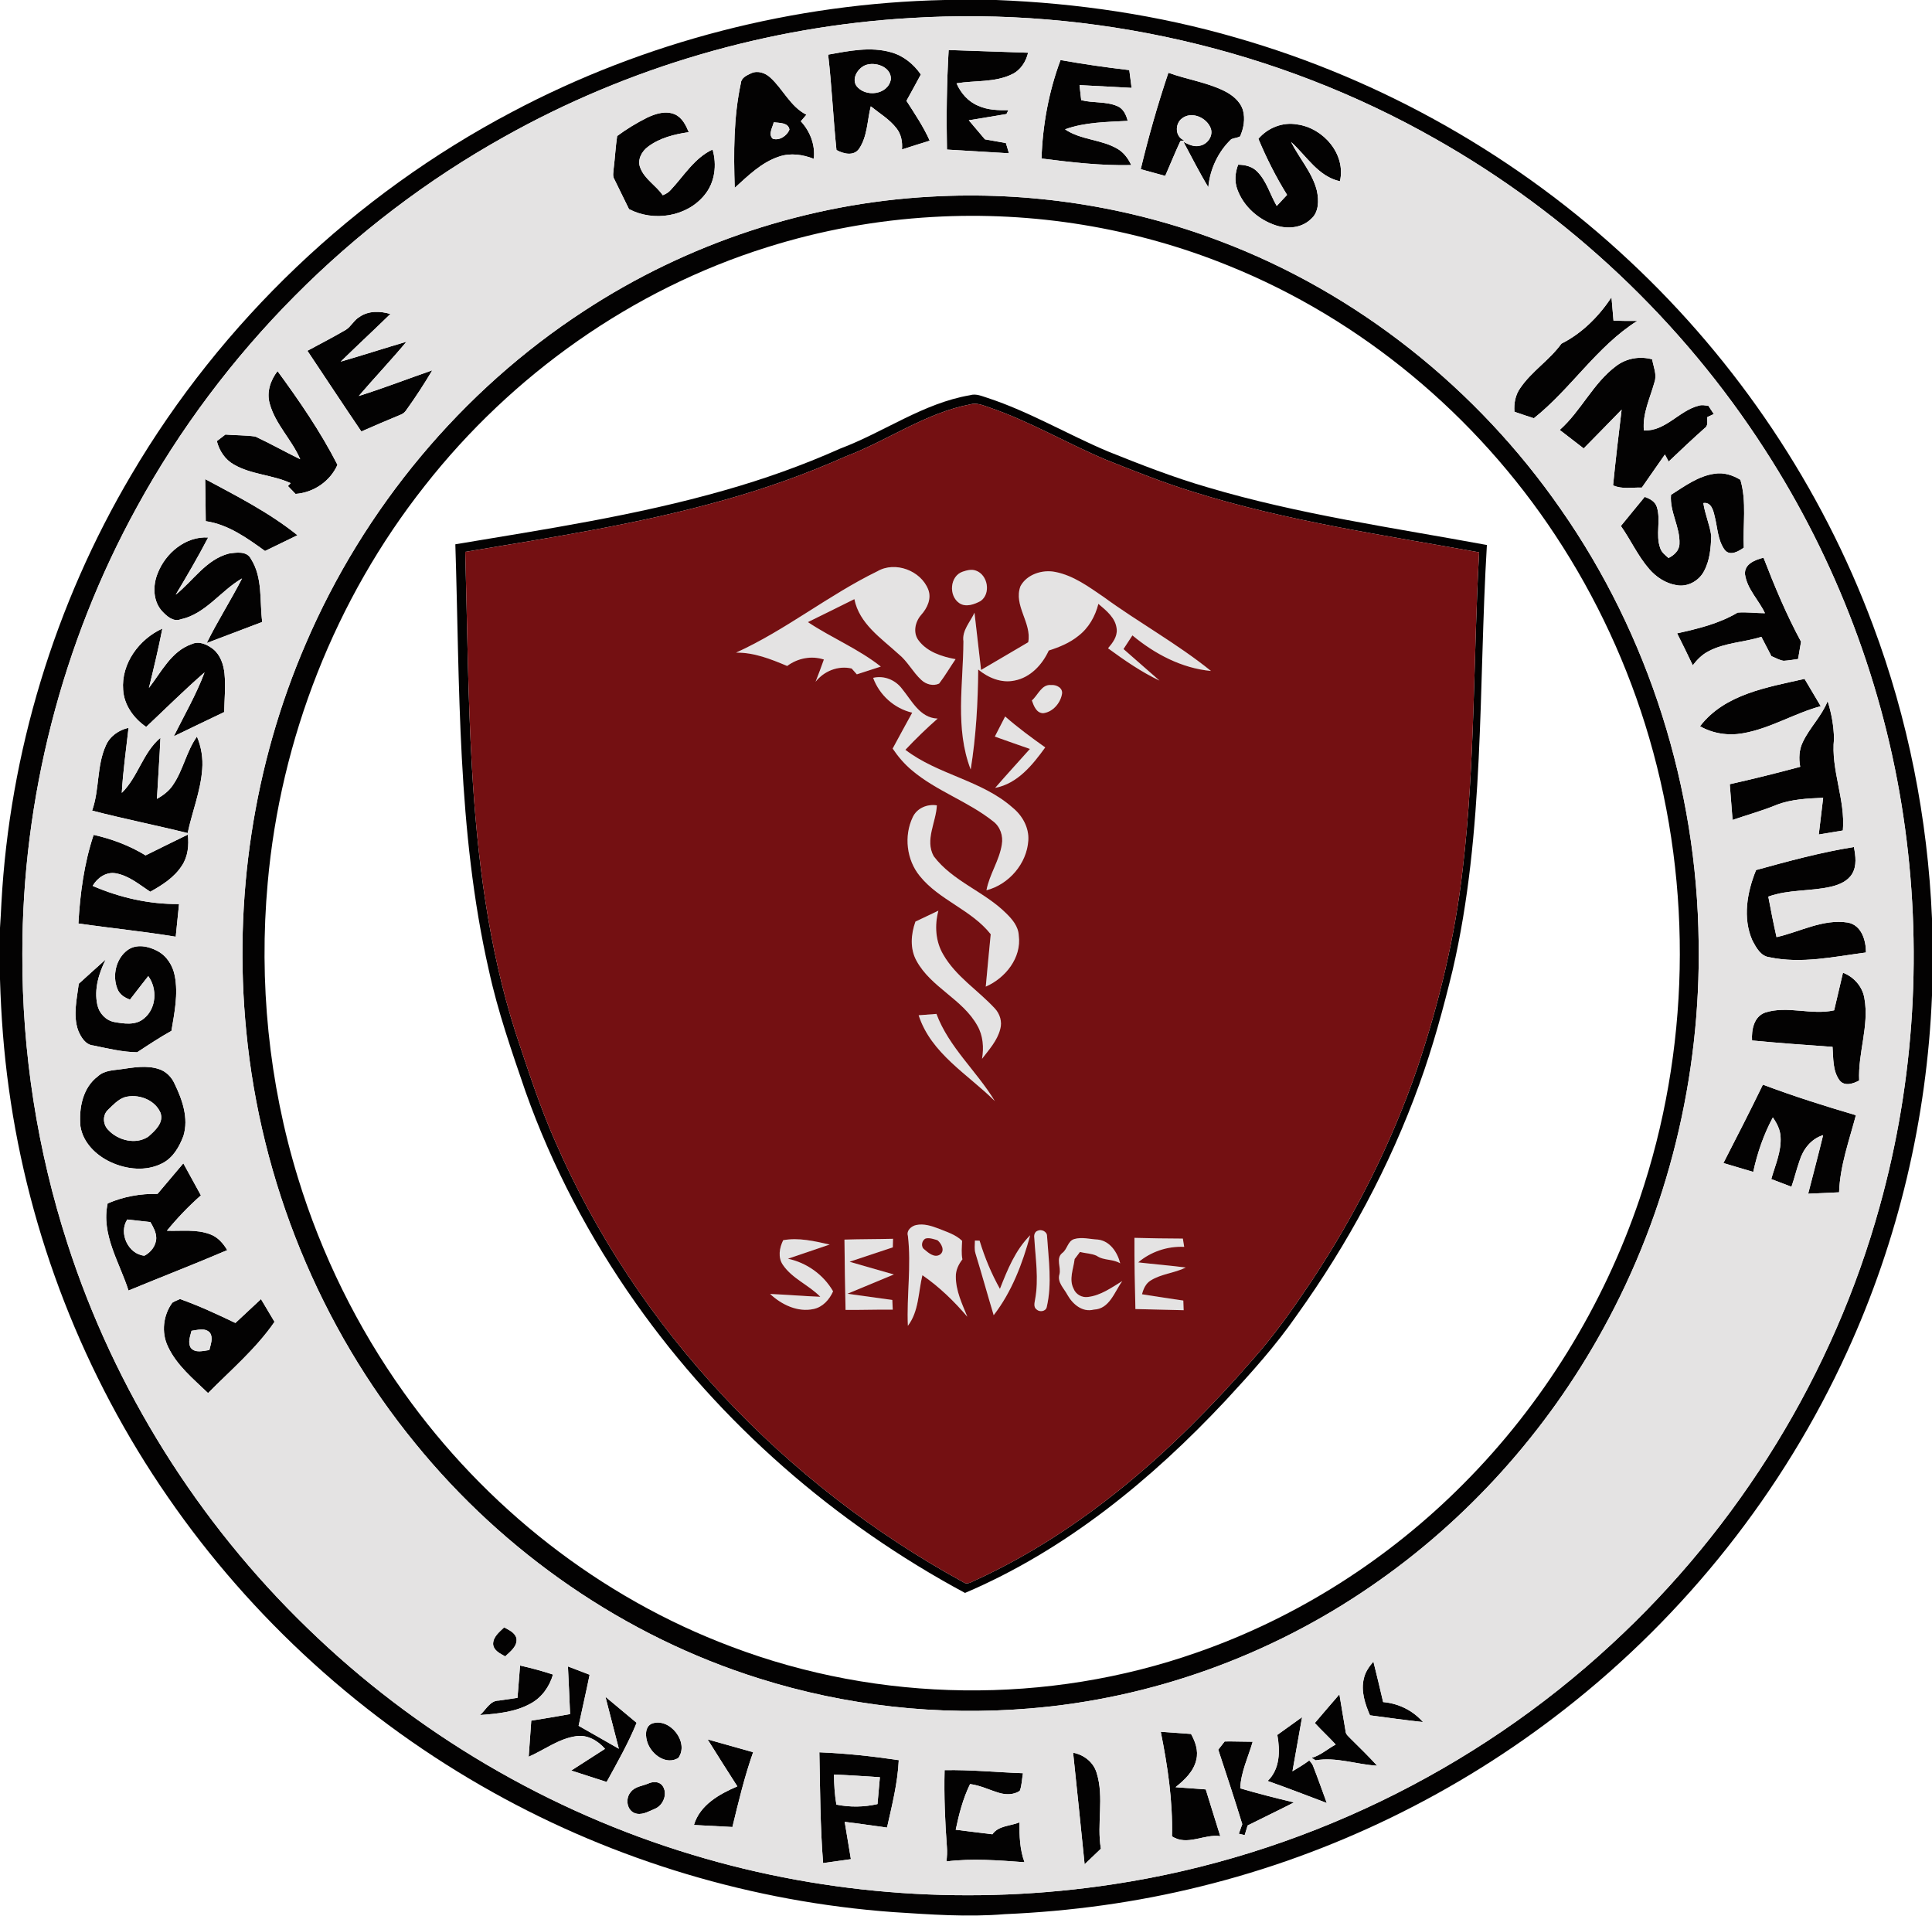 <?xml version="1.0" encoding="UTF-8" ?>
<!DOCTYPE svg PUBLIC "-//W3C//DTD SVG 1.1//EN" "http://www.w3.org/Graphics/SVG/1.1/DTD/svg11.dtd">
<svg width="952pt" height="944pt" viewBox="0 0 952 944" version="1.1" xmlns="http://www.w3.org/2000/svg">
<g id="#030202ff">
<path fill="#030202" opacity="1.00" d=" M 465.50 0.00 L 490.87 0.00 C 530.86 1.55 570.75 7.42 609.22 18.59 C 681.38 39.28 748.43 77.42 803.18 128.77 C 856.11 178.24 897.55 240.00 922.86 307.92 C 940.21 354.18 949.90 403.23 952.00 452.58 L 952.00 490.47 C 949.54 551.01 935.39 611.07 910.11 666.15 C 878.78 734.83 830.54 795.61 771.08 842.07 C 718.31 883.42 656.72 913.44 591.61 929.45 C 559.98 937.30 527.54 941.72 494.98 943.10 C 476.69 944.65 458.35 943.24 440.08 942.08 C 371.13 937.05 303.33 916.82 242.97 883.11 C 179.32 847.70 123.97 797.47 82.65 737.48 C 41.34 677.73 14.21 608.25 4.35 536.27 C 1.86 518.43 0.53 500.45 0.00 482.46 L 0.00 457.15 C 0.29 453.10 0.48 449.06 0.69 445.01 C 4.72 370.82 26.94 297.74 64.79 233.81 C 109.16 158.46 174.90 95.96 252.24 55.20 C 317.72 20.45 391.42 1.60 465.50 0.00 M 448.64 8.88 C 378.60 12.95 309.55 33.08 248.38 67.44 C 172.70 109.70 109.23 173.53 67.59 249.57 C 30.59 316.73 10.96 393.31 11.01 469.98 C 10.83 518.39 18.37 566.83 33.30 612.88 C 56.42 684.48 97.57 750.09 151.67 802.34 C 204.78 853.91 270.37 892.53 341.26 913.85 C 408.21 934.11 479.70 938.91 548.82 928.32 C 639.96 914.52 726.53 872.70 794.14 810.07 C 856.99 752.20 903.52 676.69 926.25 594.28 C 943.57 532.02 947.44 466.12 937.89 402.22 C 928.34 337.99 904.83 275.92 869.57 221.40 C 828.93 158.32 772.75 105.39 707.43 68.48 C 629.37 24.05 538.24 3.32 448.64 8.88 Z" />
<path fill="#030202" opacity="1.00" d=" M 408.07 26.91 C 418.28 25.08 429.00 22.83 439.23 25.80 C 445.22 27.50 450.26 31.62 453.75 36.70 C 451.39 41.02 449.07 45.38 446.66 49.67 C 450.75 56.05 455.03 62.37 458.12 69.32 C 453.55 70.73 448.99 72.16 444.45 73.64 C 444.77 70.00 444.09 66.19 441.79 63.27 C 438.37 58.79 433.42 55.88 429.08 52.39 C 427.31 59.36 427.47 67.14 423.33 73.28 C 420.70 77.08 415.58 75.80 412.17 73.91 C 410.56 58.27 409.88 42.54 408.07 26.91 M 426.22 32.20 C 422.72 33.74 419.67 38.49 421.89 42.14 C 426.15 48.15 437.64 46.85 438.98 39.03 C 439.25 32.91 431.10 30.13 426.22 32.20 Z" />
<path fill="#030202" opacity="1.00" d=" M 467.45 24.65 C 480.50 25.08 493.55 25.52 506.60 25.98 C 505.54 30.44 502.86 34.63 498.61 36.61 C 490.13 40.73 480.40 39.54 471.34 41.06 C 473.45 45.91 477.15 50.16 482.13 52.15 C 486.74 54.24 491.90 54.35 496.88 54.29 C 496.64 54.76 496.17 55.70 495.94 56.18 C 489.76 57.25 483.56 58.23 477.38 59.27 C 480.02 62.41 482.69 65.52 485.33 68.65 C 488.77 69.25 492.22 69.86 495.66 70.48 C 496.16 72.16 496.67 73.85 497.17 75.53 C 486.99 74.90 476.81 74.29 466.62 73.70 C 466.29 57.35 466.50 40.98 467.45 24.65 Z" />
<path fill="#030202" opacity="1.00" d=" M 522.57 29.59 C 533.82 31.59 545.12 33.22 556.47 34.54 C 556.84 37.46 557.22 40.38 557.60 43.30 C 549.04 42.86 540.49 42.35 531.94 41.93 C 532.20 44.40 532.50 46.87 532.77 49.34 C 538.63 50.87 545.00 49.85 550.63 52.31 C 553.58 53.57 554.94 56.64 555.69 59.55 C 545.33 60.13 534.69 60.14 524.80 63.72 C 532.59 69.01 542.63 68.60 550.66 73.33 C 553.77 75.13 555.93 78.13 557.43 81.34 C 542.62 81.69 527.87 79.97 513.21 78.10 C 513.75 61.57 516.79 45.10 522.57 29.59 Z" />
<path fill="#030202" opacity="1.00" d=" M 365.07 40.93 C 365.26 38.25 368.07 37.08 370.17 36.08 C 373.41 34.61 377.14 35.93 379.61 38.25 C 385.91 43.97 389.47 52.57 397.37 56.52 C 396.44 57.59 395.52 58.67 394.61 59.75 C 399.21 64.73 401.79 71.45 401.01 78.26 C 395.61 76.14 389.52 75.23 383.92 77.14 C 375.25 79.97 368.64 86.58 362.03 92.55 C 361.49 75.32 361.43 57.87 365.07 40.93 M 381.26 60.26 C 380.73 62.77 378.41 66.16 380.77 68.34 C 384.03 69.45 387.78 66.91 388.99 63.89 C 388.54 60.33 383.96 60.59 381.26 60.26 Z" />
<path fill="#030202" opacity="1.00" d=" M 575.73 35.84 C 584.56 39.07 594.03 40.43 602.57 44.46 C 606.82 46.46 611.04 49.60 612.47 54.29 C 613.66 58.57 612.83 63.21 611.06 67.21 C 609.72 67.94 608.11 67.99 606.72 68.57 C 600.23 74.74 596.23 83.34 595.40 92.23 C 590.99 84.98 587.18 77.39 583.17 69.91 C 585.61 71.14 588.31 72.53 591.14 71.81 C 594.99 71.16 598.05 66.88 596.53 63.06 C 594.49 57.85 587.04 54.63 582.37 58.39 C 578.82 61.08 579.03 67.56 583.56 69.14 C 583.08 69.23 582.12 69.41 581.64 69.50 C 579.01 75.15 576.67 80.95 574.17 86.67 C 570.14 85.56 566.12 84.47 562.10 83.37 C 565.93 67.33 570.47 51.47 575.73 35.84 Z" />
<path fill="#030202" opacity="1.00" d=" M 318.88 57.96 C 323.08 55.99 328.14 54.37 332.63 56.38 C 336.18 58.01 337.97 61.70 339.40 65.11 C 332.37 66.13 325.13 67.91 319.35 72.26 C 316.19 74.56 313.90 78.78 315.50 82.67 C 317.63 88.31 323.27 91.35 326.57 96.19 C 328.05 95.59 329.49 94.81 330.53 93.55 C 337.04 86.60 342.18 77.84 351.12 73.66 C 353.33 81.23 352.30 89.94 347.14 96.11 C 338.43 106.87 321.99 109.37 309.94 103.02 C 307.52 98.11 305.12 93.19 302.71 88.28 C 301.73 86.68 302.29 84.77 302.39 83.03 C 303.05 77.70 303.32 72.33 304.10 67.02 C 308.72 63.57 313.73 60.56 318.88 57.96 Z" />
<path fill="#030202" opacity="1.00" d=" M 620.07 68.39 C 624.70 62.95 632.06 60.02 639.16 61.30 C 652.09 63.01 663.34 75.99 660.26 89.31 C 649.51 86.95 643.80 76.81 636.18 69.94 C 640.23 78.06 646.70 85.04 648.91 94.01 C 649.89 98.69 649.95 104.62 645.94 107.95 C 641.49 112.30 634.61 112.95 628.88 111.11 C 620.34 108.39 612.78 101.85 609.70 93.32 C 608.23 89.37 608.60 85.03 610.10 81.15 C 613.50 81.17 617.06 81.99 619.49 84.53 C 624.16 89.22 625.83 95.87 629.11 101.47 C 630.81 99.66 632.51 97.84 634.21 96.02 C 628.75 87.22 624.07 77.94 620.07 68.39 Z" />
<path fill="#030202" opacity="1.00" d=" M 458.59 96.89 C 506.97 94.14 555.91 101.56 601.20 118.81 C 668.92 144.37 727.91 191.53 769.09 250.92 C 812.46 312.99 836.17 388.34 837.01 464.00 C 838.12 530.29 821.91 596.87 789.84 654.94 C 762.22 705.22 722.88 749.11 675.53 781.55 C 625.85 815.76 567.22 836.94 507.06 841.77 C 462.31 845.49 416.83 840.50 374.00 826.96 C 307.78 806.20 248.45 765.00 204.71 711.25 C 157.61 653.76 128.45 582.01 121.35 508.08 C 114.95 443.25 124.85 376.76 150.76 316.93 C 179.27 250.56 227.32 192.54 287.93 153.11 C 338.62 119.92 398.06 100.16 458.59 96.89 M 459.62 106.90 C 431.93 108.47 404.44 113.48 377.98 121.82 C 311.50 142.62 252.22 184.64 209.30 239.36 C 165.19 295.19 138.18 364.13 131.91 434.97 C 127.49 483.76 132.42 533.43 146.81 580.28 C 158.36 618.01 176.00 653.88 198.92 686.01 C 238.96 742.36 295.62 787.04 360.46 811.33 C 433.48 839.03 516.22 840.03 589.90 814.14 C 639.25 796.96 684.38 768.11 721.16 731.05 C 760.32 691.75 790.11 643.27 807.90 590.74 C 832.65 517.88 834.26 437.41 812.66 363.58 C 802.33 328.20 786.68 294.38 766.34 263.64 C 727.42 204.65 670.79 157.21 605.12 130.80 C 559.19 112.17 509.09 104.03 459.62 106.90 Z" />
<path fill="#030202" opacity="1.00" d=" M 769.38 169.33 C 779.57 164.21 787.78 155.92 794.07 146.50 C 794.39 150.32 794.73 154.15 795.06 157.98 C 798.95 158.10 802.85 158.17 806.76 158.11 C 786.78 170.73 774.14 191.52 755.82 206.07 C 752.61 205.03 749.41 204.00 746.24 202.87 C 745.92 198.75 746.70 194.54 749.15 191.14 C 754.78 182.88 763.54 177.44 769.38 169.33 Z" />
<path fill="#030202" opacity="1.00" d=" M 177.13 156.14 C 181.58 153.03 187.36 153.21 192.36 154.70 C 184.27 162.60 175.97 170.27 167.89 178.17 C 178.73 175.03 189.47 171.54 200.30 168.36 C 192.69 177.47 184.52 186.09 176.78 195.10 C 189.00 191.27 200.93 186.63 213.02 182.44 C 209.00 189.18 204.73 195.78 200.13 202.15 C 199.43 203.25 198.37 204.00 197.16 204.43 C 190.76 207.08 184.39 209.79 178.06 212.59 C 169.10 199.40 160.34 186.08 151.48 172.83 C 157.83 169.41 164.25 166.10 170.48 162.45 C 173.08 160.77 174.42 157.71 177.13 156.14 Z" />
<path fill="#030202" opacity="1.00" d=" M 796.38 180.32 C 801.40 176.50 808.06 175.36 814.11 177.04 C 814.73 180.73 816.55 184.50 815.26 188.25 C 813.12 196.09 809.26 203.72 810.03 212.07 C 820.72 212.59 827.31 202.31 837.07 199.88 C 838.62 199.37 840.24 199.76 841.82 199.95 C 842.69 201.30 843.59 202.65 844.49 204.00 C 843.42 204.50 842.35 204.99 841.29 205.49 C 841.10 207.35 841.88 209.78 839.96 210.96 C 833.94 216.32 828.08 221.85 822.24 227.41 C 821.61 226.25 820.99 225.09 820.39 223.94 C 816.56 229.34 812.84 234.81 809.03 240.23 C 804.29 240.08 799.33 241.17 794.85 239.13 C 796.09 226.68 797.55 214.26 799.06 201.84 C 792.89 208.26 786.59 214.56 780.37 220.94 C 776.43 217.90 772.50 214.85 768.56 211.83 C 779.11 202.46 784.97 188.80 796.38 180.32 Z" />
<path fill="#030202" opacity="1.00" d=" M 132.91 198.88 C 131.27 193.25 133.27 187.33 136.76 182.85 C 147.56 197.59 157.96 212.71 166.29 229.01 C 162.66 237.19 154.53 242.71 145.63 243.35 C 144.39 242.05 143.13 240.76 141.88 239.47 C 142.22 239.11 142.89 238.40 143.22 238.04 C 134.23 233.90 123.81 233.87 115.18 228.84 C 110.87 226.41 108.05 222.06 106.85 217.34 C 108.25 216.25 109.66 215.18 111.06 214.10 C 115.98 214.51 120.95 214.38 125.83 215.08 C 133.30 218.57 140.50 222.64 147.92 226.26 C 143.83 216.63 135.70 209.11 132.91 198.88 Z" />
<path fill="#030202" opacity="1.00" d=" M 413.97 221.04 C 435.59 212.91 454.90 198.64 478.03 194.71 C 481.01 193.80 483.89 195.21 486.70 196.07 C 507.26 202.83 525.95 213.98 545.83 222.38 C 562.01 228.87 578.26 235.24 595.02 240.09 C 640.01 253.48 686.61 260.01 732.67 268.52 C 728.46 338.42 731.74 409.39 715.77 478.07 C 711.17 497.00 706.05 515.84 699.39 534.16 C 684.78 574.71 664.11 612.97 639.02 647.98 C 628.62 663.00 616.36 676.59 603.96 689.98 C 567.45 728.99 525.02 763.77 475.51 784.83 C 411.45 750.41 355.14 701.38 313.19 641.90 C 290.58 609.89 272.14 574.90 259.00 537.96 C 252.22 518.17 245.29 498.38 240.85 477.90 C 225.19 409.15 226.60 338.22 224.37 268.17 C 268.80 260.74 313.51 254.00 356.90 241.60 C 376.37 236.09 395.49 229.30 413.97 221.04 M 416.87 224.81 C 397.52 233.42 377.53 240.57 357.13 246.27 C 315.23 258.12 272.12 264.74 229.25 271.89 C 230.23 307.28 230.52 342.70 232.54 378.05 C 235.08 422.25 240.58 466.63 254.10 508.93 C 260.12 526.93 265.89 545.05 273.60 562.42 C 313.61 654.70 386.56 731.34 474.54 779.45 C 476.75 781.17 479.16 779.05 481.30 778.27 C 534.23 753.83 578.63 714.30 616.59 670.63 C 627.61 658.40 637.06 644.88 646.23 631.23 C 667.85 598.59 685.64 563.36 698.36 526.31 C 709.06 494.43 716.99 461.54 720.76 428.09 C 726.90 376.33 725.94 324.11 728.85 272.13 C 681.55 263.57 633.71 256.71 587.73 242.27 C 573.08 237.76 558.86 232.03 544.64 226.38 C 525.36 218.22 507.21 207.47 487.35 200.70 C 484.34 199.69 481.19 198.26 477.98 199.26 C 456.00 203.48 437.53 216.98 416.87 224.81 Z" />
<path fill="#030202" opacity="1.00" d=" M 823.39 243.80 C 830.10 239.54 836.83 234.51 844.92 233.39 C 849.37 232.67 853.82 234.09 857.59 236.40 C 860.79 247.30 858.72 258.70 859.27 269.84 C 856.64 271.65 852.56 274.13 849.91 271.00 C 846.28 266.11 846.35 259.66 844.81 253.99 C 844.19 251.19 843.03 247.27 839.34 247.86 C 840.11 253.33 842.47 258.45 843.22 263.92 C 843.06 269.93 842.53 276.23 839.57 281.59 C 837.04 286.29 831.42 289.36 826.10 288.30 C 820.82 287.46 816.12 284.37 812.67 280.37 C 807.07 273.96 803.58 266.07 798.69 259.15 C 802.57 254.35 806.54 249.61 810.44 244.81 C 812.95 245.70 815.64 247.08 816.44 249.87 C 818.47 256.41 815.71 263.48 818.05 269.97 C 818.72 272.12 820.53 273.53 822.19 274.92 C 824.91 273.55 827.47 271.27 827.56 267.98 C 827.94 259.66 822.67 252.18 823.39 243.80 Z" />
<path fill="#030202" opacity="1.00" d=" M 101.10 236.05 C 116.73 244.45 132.69 252.54 146.58 263.70 C 141.25 266.29 135.92 268.88 130.59 271.47 C 121.74 265.10 112.47 258.39 101.38 256.78 C 101.27 249.87 101.28 242.96 101.10 236.05 Z" />
<path fill="#030202" opacity="1.00" d=" M 77.67 282.52 C 81.55 272.50 91.42 264.16 102.58 264.81 C 97.60 274.40 92.13 283.72 86.58 293.00 C 95.18 286.15 101.57 275.65 112.75 272.74 C 116.42 272.20 121.62 271.35 123.65 275.35 C 129.54 284.56 127.88 296.07 129.21 306.44 C 120.08 309.87 110.98 313.39 101.85 316.83 C 107.21 305.98 113.76 295.77 119.27 284.99 C 108.73 291.03 101.37 302.48 89.00 305.15 C 85.34 306.52 82.18 303.57 79.86 301.12 C 75.32 296.12 75.25 288.51 77.67 282.52 Z" />
<path fill="#030202" opacity="1.00" d=" M 859.86 283.01 C 859.38 277.87 864.94 275.79 868.98 274.77 C 874.43 288.86 880.26 302.85 887.47 316.16 C 887.00 319.00 886.51 321.84 886.02 324.68 C 883.65 324.99 881.30 325.45 878.92 325.57 C 876.75 325.28 874.86 324.07 872.87 323.28 C 871.23 320.10 869.57 316.93 867.92 313.76 C 859.36 316.50 849.97 316.58 841.92 320.86 C 838.75 322.45 836.24 325.02 834.12 327.80 C 831.64 322.50 829.01 317.27 826.40 312.03 C 836.68 309.78 847.09 307.25 856.23 301.82 C 860.69 301.46 865.20 302.12 869.69 302.12 C 866.65 295.64 860.92 290.29 859.86 283.01 Z" />
<path fill="#030202" opacity="1.00" d=" M 60.68 339.90 C 59.64 326.96 68.53 314.90 80.01 309.69 C 78.10 319.50 75.76 329.22 73.39 338.93 C 79.55 331.07 84.40 320.81 94.48 317.34 C 98.16 315.63 102.15 317.56 105.08 319.85 C 108.63 322.77 110.15 327.39 110.62 331.82 C 111.25 338.15 110.60 344.50 110.46 350.84 C 102.17 354.78 93.91 358.79 85.63 362.77 C 90.83 352.35 96.69 342.22 100.79 331.29 C 90.89 339.91 81.58 349.16 72.03 358.15 C 65.94 353.98 61.14 347.44 60.68 339.90 Z" />
<path fill="#030202" opacity="1.00" d=" M 837.69 357.81 C 849.89 341.92 870.88 338.63 889.19 334.47 C 891.88 338.94 894.53 343.44 897.18 347.94 C 884.07 351.47 872.27 358.97 858.80 361.29 C 851.61 362.57 844.04 361.46 837.69 357.81 Z" />
<path fill="#030202" opacity="1.00" d=" M 888.44 365.41 C 891.83 358.36 897.69 352.78 900.57 345.44 C 902.49 351.43 903.59 357.71 903.72 364.00 C 902.08 379.30 909.39 393.89 908.08 409.18 C 904.12 409.82 900.16 410.50 896.21 411.15 C 896.91 405.12 897.67 399.10 898.37 393.07 C 890.64 393.40 882.71 393.74 875.42 396.55 C 868.34 399.47 860.95 401.49 853.73 403.98 C 853.29 398.11 852.80 392.24 852.35 386.37 C 863.98 383.78 875.55 380.88 887.06 377.80 C 886.26 373.64 886.52 369.24 888.44 365.41 Z" />
<path fill="#030202" opacity="1.00" d=" M 52.20 367.23 C 54.20 362.65 58.57 359.67 63.34 358.59 C 62.16 369.27 60.62 379.92 60.01 390.65 C 68.04 382.79 70.37 370.81 79.06 363.50 C 78.62 373.54 77.87 383.56 77.33 393.60 C 80.31 391.93 83.12 389.85 85.06 387.01 C 90.27 379.60 91.77 370.29 97.05 362.91 C 99.20 367.99 100.09 373.56 99.64 379.05 C 98.86 389.84 94.68 399.95 92.47 410.46 C 76.83 406.58 61.00 403.44 45.39 399.39 C 49.10 388.98 47.56 377.36 52.20 367.23 Z" />
<path fill="#030202" opacity="1.00" d=" M 46.13 411.33 C 55.13 413.33 63.86 416.63 71.74 421.44 C 78.68 418.03 85.59 414.54 92.57 411.20 C 93.15 416.45 92.63 422.05 89.61 426.53 C 85.89 432.32 79.92 436.10 74.03 439.37 C 68.68 435.84 63.51 431.41 57.02 430.27 C 52.31 429.43 47.93 432.54 45.65 436.47 C 59.06 442.26 73.59 445.59 88.23 445.40 C 87.70 450.77 87.16 456.15 86.59 461.52 C 70.67 458.88 54.59 457.32 38.63 454.99 C 39.46 440.22 41.44 425.40 46.13 411.33 Z" />
<path fill="#030202" opacity="1.00" d=" M 865.31 428.67 C 881.23 424.29 897.20 419.93 913.53 417.32 C 914.34 421.68 915.05 426.59 912.62 430.57 C 910.49 434.08 906.50 435.80 902.68 436.76 C 892.37 439.26 881.41 438.09 871.34 441.76 C 872.59 448.43 873.90 455.09 875.40 461.72 C 887.02 459.10 898.36 452.61 910.58 454.55 C 917.30 455.86 919.47 463.32 919.47 469.29 C 903.74 471.33 887.68 474.99 871.87 471.62 C 867.59 471.11 865.34 466.83 863.52 463.43 C 858.59 452.35 860.88 439.52 865.31 428.67 Z" />
<path fill="#030202" opacity="1.00" d=" M 63.00 467.99 C 67.37 464.96 73.18 466.18 77.57 468.54 C 82.19 470.96 85.17 475.74 86.12 480.78 C 87.88 489.81 85.96 498.97 84.48 507.89 C 78.69 511.14 73.14 514.79 67.60 518.45 C 60.35 518.36 53.14 516.58 46.04 515.12 C 42.05 514.78 39.84 510.91 38.47 507.59 C 35.92 500.15 37.86 492.22 38.82 484.68 C 43.21 480.64 47.69 476.70 52.10 472.70 C 48.69 479.51 46.29 487.39 47.96 495.03 C 48.80 499.13 52.03 502.66 56.18 503.52 C 61.06 504.38 66.82 505.33 70.93 501.80 C 77.09 496.84 77.61 487.15 73.06 480.93 C 70.03 484.76 67.05 488.62 64.07 492.49 C 61.41 491.59 58.88 489.94 57.85 487.21 C 55.23 480.68 57.13 472.15 63.00 467.99 Z" />
<path fill="#030202" opacity="1.00" d=" M 908.13 479.25 C 913.54 481.32 917.77 486.10 918.70 491.89 C 921.12 505.45 915.46 518.78 916.12 532.36 C 913.24 533.91 909.03 535.38 906.54 532.40 C 902.98 527.69 903.42 521.37 902.99 515.79 C 889.76 514.86 876.53 513.90 863.33 512.64 C 863.00 507.43 864.19 500.90 869.76 498.89 C 880.83 495.33 892.53 500.31 903.78 497.78 C 905.27 491.61 906.65 485.42 908.13 479.25 Z" />
<path fill="#030202" opacity="1.00" d=" M 59.58 526.81 C 65.75 525.94 72.22 524.72 78.30 526.73 C 81.79 527.84 84.54 530.61 86.01 533.92 C 89.83 541.79 93.05 550.92 90.39 559.66 C 88.38 564.99 85.31 570.42 80.05 573.11 C 72.12 577.27 62.35 576.23 54.45 572.53 C 47.32 569.21 40.90 562.98 39.64 554.94 C 38.81 546.06 40.70 535.89 48.28 530.26 C 51.36 527.39 55.67 527.36 59.58 526.81 M 61.40 540.61 C 58.04 541.75 55.61 544.55 53.09 546.93 C 50.45 549.56 50.73 554.04 53.28 556.64 C 58.05 561.87 66.88 564.14 73.04 560.04 C 76.38 557.12 80.92 553.09 79.03 548.14 C 76.20 541.73 67.93 538.73 61.40 540.61 Z" />
<path fill="#030202" opacity="1.00" d=" M 849.22 573.03 C 855.80 560.21 862.38 547.38 868.67 534.40 C 883.73 540.07 899.07 544.92 914.50 549.46 C 911.19 561.98 906.66 574.38 906.22 587.45 C 901.14 587.66 896.06 587.89 890.99 588.14 C 893.46 578.52 896.00 568.93 898.35 559.28 C 892.52 561.04 888.51 566.15 886.77 571.81 C 885.26 576.06 884.23 580.46 882.75 584.72 C 879.42 583.47 876.11 582.19 872.80 580.92 C 874.73 574.10 877.84 567.34 877.38 560.11 C 877.22 556.57 875.55 553.40 873.58 550.56 C 869.04 558.97 865.93 568.08 863.91 577.40 C 859.02 575.93 854.12 574.48 849.22 573.03 Z" />
<path fill="#030202" opacity="1.00" d=" M 77.62 588.22 C 81.86 583.21 86.09 578.17 90.34 573.17 C 93.25 578.42 96.14 583.67 99.00 588.95 C 92.95 594.29 87.35 600.12 82.25 606.37 C 89.38 606.63 96.86 605.51 103.68 608.17 C 107.36 609.55 110.02 612.62 111.97 615.94 C 95.86 622.84 79.51 629.13 63.32 635.84 C 58.87 621.87 49.73 608.19 53.05 592.92 C 60.78 589.56 69.20 588.04 77.62 588.22 M 71.16 618.68 C 74.36 617.03 76.92 613.72 76.99 610.02 C 76.99 607.11 75.50 604.55 74.11 602.11 C 70.31 601.72 66.51 601.29 62.72 600.84 C 58.33 607.50 63.16 617.95 71.16 618.68 Z" />
<path fill="#030202" opacity="1.00" d=" M 84.89 641.85 C 86.07 641.08 87.42 640.60 88.70 640.02 C 98.05 643.34 107.06 647.54 116.00 651.82 C 120.21 647.90 124.41 643.98 128.60 640.06 C 130.83 643.79 133.04 647.54 135.27 651.27 C 126.13 664.53 113.76 674.99 102.52 686.37 C 95.26 679.36 87.04 672.72 82.71 663.35 C 79.42 656.48 80.42 647.95 84.89 641.85 M 94.37 655.69 C 93.74 658.37 92.41 661.46 94.01 664.06 C 96.23 666.82 100.17 665.54 103.16 665.16 C 103.78 662.40 105.19 659.17 103.39 656.57 C 101.03 654.06 97.32 655.29 94.37 655.69 Z" />
<path fill="#030202" opacity="1.00" d=" M 248.42 801.80 C 250.73 803.07 253.57 804.25 254.45 807.01 C 255.19 811.03 251.48 813.67 248.93 816.09 C 246.47 814.70 243.15 813.22 242.98 809.98 C 242.98 806.41 246.10 804.05 248.42 801.80 Z" />
<path fill="#030202" opacity="1.00" d=" M 672.05 826.97 C 672.73 823.78 674.67 821.08 676.75 818.65 C 678.43 825.28 679.97 831.94 681.55 838.60 C 689.07 839.25 696.24 842.72 701.18 848.46 C 692.45 847.50 683.75 846.29 675.06 845.13 C 672.61 839.48 670.50 833.16 672.05 826.97 Z" />
<path fill="#030202" opacity="1.00" d=" M 256.26 820.60 C 261.73 821.82 267.16 823.28 272.49 825.04 C 270.77 831.03 266.91 836.46 261.33 839.41 C 253.77 843.57 244.96 844.37 236.51 844.99 C 239.47 842.46 241.41 837.83 245.84 837.86 C 248.89 837.41 251.95 836.97 255.00 836.52 C 255.42 831.21 255.83 825.91 256.26 820.60 Z" />
<path fill="#030202" opacity="1.00" d=" M 279.85 821.04 C 283.42 822.38 286.98 823.76 290.54 825.13 C 288.84 833.54 286.90 841.90 285.11 850.29 C 291.71 854.06 298.35 857.79 304.94 861.60 C 302.74 853.06 300.55 844.53 298.33 836.00 C 303.46 840.26 308.60 844.52 313.70 848.82 C 309.58 858.92 304.16 868.42 298.92 877.97 C 293.11 876.08 287.28 874.22 281.47 872.34 C 287.03 868.79 292.56 865.20 298.12 861.64 C 294.59 857.61 289.42 854.55 283.89 855.41 C 275.31 856.62 268.27 862.14 260.51 865.54 C 260.91 859.60 261.34 853.67 261.78 847.75 C 268.17 846.75 274.55 845.66 280.91 844.52 C 280.65 836.69 280.18 828.87 279.85 821.04 Z" />
<path fill="#030202" opacity="1.00" d=" M 660.00 834.79 C 661.05 840.84 661.97 846.92 663.05 852.98 C 663.11 854.55 664.47 855.49 665.45 856.56 C 669.90 860.95 674.37 865.34 678.61 869.95 C 668.47 869.41 658.50 865.53 648.28 867.31 C 647.63 866.89 646.98 866.48 646.34 866.09 C 650.72 864.86 654.19 861.64 658.17 859.52 C 654.85 855.88 651.21 852.54 647.88 848.92 C 651.92 844.21 655.92 839.46 660.00 834.79 Z" />
<path fill="#030202" opacity="1.00" d=" M 629.41 854.77 C 633.48 851.85 637.53 848.91 641.61 846.01 C 640.06 854.91 638.45 863.80 636.87 872.70 C 639.69 871.01 642.51 869.32 645.15 867.36 C 645.80 868.20 646.64 868.94 647.00 870.01 C 649.38 876.07 651.53 882.22 653.78 888.33 C 644.08 884.68 634.42 880.91 624.64 877.47 C 630.78 871.59 630.81 862.55 629.41 854.77 Z" />
<path fill="#030202" opacity="1.00" d=" M 321.24 849.20 C 330.07 846.03 339.81 858.54 334.22 866.17 C 328.31 869.75 321.25 864.56 319.16 858.88 C 317.96 855.78 317.58 850.73 321.24 849.20 Z" />
<path fill="#030202" opacity="1.00" d=" M 571.97 853.24 C 576.94 853.58 581.92 853.94 586.89 854.31 C 589.01 858.11 590.57 862.53 589.51 866.92 C 588.27 872.73 583.70 876.97 579.26 880.54 C 584.22 880.88 589.18 881.24 594.14 881.63 C 596.55 889.29 598.84 897.00 601.30 904.66 C 593.36 903.48 584.92 909.67 577.49 904.74 C 577.95 887.40 575.37 870.19 571.97 853.24 Z" />
<path fill="#030202" opacity="1.00" d=" M 348.67 856.99 C 356.15 859.08 363.63 861.20 371.11 863.30 C 366.87 875.34 363.89 887.76 360.90 900.16 C 354.58 899.86 348.26 899.49 341.94 899.16 C 344.87 889.28 354.48 883.92 363.32 880.13 C 358.40 872.44 353.49 864.74 348.67 856.99 Z" />
<path fill="#030202" opacity="1.00" d=" M 603.46 858.01 C 608.06 857.94 612.66 858.15 617.27 858.15 C 615.06 865.76 611.45 873.07 611.13 881.11 C 619.89 883.70 628.74 885.92 637.62 888.05 C 630.06 891.93 622.37 895.56 614.79 899.39 C 614.30 900.97 613.81 902.57 613.32 904.16 C 612.60 903.99 611.16 903.64 610.43 903.47 C 610.99 901.88 611.56 900.32 612.13 898.76 C 608.38 886.46 604.31 874.26 600.30 862.05 C 601.35 860.70 602.41 859.35 603.46 858.01 Z" />
<path fill="#030202" opacity="1.00" d=" M 403.74 863.35 C 416.85 863.87 429.90 865.28 442.87 867.22 C 442.33 878.49 439.55 889.48 437.08 900.44 C 430.13 899.51 423.20 898.44 416.23 897.62 C 417.23 903.75 418.27 909.87 419.28 916.00 C 414.72 916.66 410.15 917.29 405.59 917.93 C 404.13 899.78 404.13 881.55 403.74 863.35 M 410.96 874.30 C 410.98 879.26 411.30 884.22 412.13 889.12 C 418.82 890.47 425.74 890.38 432.39 888.86 C 432.79 884.45 433.18 880.04 433.57 875.63 C 426.03 875.14 418.50 874.62 410.96 874.30 Z" />
<path fill="#030202" opacity="1.00" d=" M 528.78 863.54 C 534.05 864.54 538.78 868.17 540.35 873.41 C 544.20 885.57 540.34 898.46 542.47 910.85 C 539.80 913.41 537.12 915.96 534.45 918.52 C 532.57 900.19 530.74 881.86 528.78 863.54 Z" />
<path fill="#030202" opacity="1.00" d=" M 465.45 872.14 C 478.35 871.89 491.20 873.20 504.08 873.65 C 503.52 876.53 503.57 879.60 502.50 882.35 C 499.56 884.32 495.78 884.35 492.49 883.39 C 487.64 881.98 483.06 879.64 478.01 879.00 C 474.52 886.10 472.55 893.80 470.93 901.51 C 476.95 902.29 482.98 902.96 489.01 903.74 C 492.02 899.40 497.89 899.73 502.36 897.86 C 502.30 904.51 502.49 911.18 504.83 917.51 C 492.05 916.58 479.16 915.54 466.37 917.11 C 466.64 914.75 466.78 912.39 466.59 910.04 C 465.65 897.43 465.13 884.78 465.45 872.14 Z" />
<path fill="#030202" opacity="1.00" d=" M 319.42 878.74 C 321.64 877.72 324.64 877.60 326.33 879.66 C 329.26 883.53 326.90 889.58 322.55 891.25 C 319.41 892.55 315.90 894.76 312.45 893.19 C 308.63 891.41 308.20 885.78 310.86 882.84 C 312.93 880.18 316.52 879.97 319.42 878.74 Z" />
</g>
<g id="#e4e3e3ff">
<path fill="#e4e3e3" opacity="1.00" d=" M 448.64 8.88 C 538.24 3.32 629.37 24.05 707.43 68.48 C 772.75 105.39 828.93 158.32 869.57 221.40 C 904.83 275.92 928.34 337.99 937.89 402.22 C 947.44 466.12 943.57 532.02 926.25 594.28 C 903.52 676.69 856.99 752.20 794.14 810.07 C 726.53 872.70 639.96 914.52 548.82 928.32 C 479.70 938.91 408.21 934.11 341.26 913.85 C 270.37 892.53 204.78 853.91 151.67 802.34 C 97.57 750.09 56.42 684.48 33.30 612.88 C 18.37 566.83 10.83 518.39 11.01 469.98 C 10.96 393.31 30.59 316.73 67.59 249.57 C 109.23 173.53 172.70 109.70 248.38 67.44 C 309.55 33.08 378.60 12.95 448.64 8.88 M 408.07 26.91 C 409.88 42.54 410.56 58.27 412.17 73.91 C 415.58 75.80 420.70 77.08 423.33 73.28 C 427.47 67.14 427.31 59.36 429.08 52.39 C 433.42 55.88 438.37 58.79 441.79 63.27 C 444.09 66.19 444.77 70.00 444.45 73.64 C 448.99 72.16 453.55 70.73 458.12 69.32 C 455.03 62.37 450.75 56.05 446.66 49.67 C 449.07 45.38 451.39 41.02 453.75 36.70 C 450.26 31.62 445.22 27.50 439.23 25.80 C 429.00 22.83 418.28 25.08 408.07 26.91 M 467.45 24.65 C 466.50 40.98 466.29 57.35 466.62 73.70 C 476.81 74.29 486.99 74.90 497.17 75.53 C 496.67 73.85 496.16 72.16 495.66 70.48 C 492.22 69.86 488.77 69.25 485.33 68.65 C 482.69 65.52 480.02 62.41 477.38 59.27 C 483.56 58.23 489.76 57.25 495.94 56.18 C 496.17 55.70 496.64 54.76 496.88 54.29 C 491.90 54.35 486.74 54.24 482.13 52.15 C 477.15 50.16 473.45 45.91 471.34 41.06 C 480.40 39.54 490.13 40.73 498.61 36.61 C 502.86 34.63 505.54 30.44 506.60 25.98 C 493.55 25.52 480.50 25.08 467.45 24.65 M 522.57 29.59 C 516.79 45.10 513.75 61.57 513.21 78.10 C 527.87 79.97 542.62 81.69 557.43 81.34 C 555.93 78.13 553.77 75.13 550.66 73.33 C 542.63 68.60 532.59 69.01 524.80 63.72 C 534.69 60.14 545.33 60.13 555.69 59.55 C 554.94 56.64 553.58 53.57 550.63 52.31 C 545.00 49.85 538.63 50.87 532.77 49.34 C 532.50 46.87 532.20 44.40 531.94 41.93 C 540.49 42.35 549.04 42.86 557.60 43.30 C 557.22 40.38 556.84 37.46 556.47 34.54 C 545.12 33.22 533.82 31.59 522.57 29.59 M 365.07 40.93 C 361.43 57.87 361.49 75.32 362.03 92.55 C 368.64 86.58 375.25 79.97 383.92 77.14 C 389.52 75.23 395.61 76.14 401.01 78.26 C 401.79 71.45 399.21 64.73 394.61 59.75 C 395.52 58.67 396.44 57.59 397.37 56.52 C 389.47 52.57 385.91 43.97 379.61 38.25 C 377.14 35.93 373.41 34.61 370.17 36.08 C 368.07 37.08 365.26 38.25 365.07 40.93 M 575.73 35.84 C 570.47 51.47 565.93 67.33 562.10 83.37 C 566.12 84.47 570.14 85.56 574.17 86.67 C 576.67 80.95 579.01 75.15 581.64 69.50 C 582.12 69.41 583.08 69.23 583.56 69.14 C 579.03 67.56 578.82 61.08 582.37 58.39 C 587.04 54.63 594.49 57.85 596.53 63.06 C 598.05 66.88 594.99 71.16 591.14 71.81 C 588.31 72.53 585.61 71.14 583.17 69.91 C 587.18 77.39 590.99 84.98 595.40 92.23 C 596.23 83.34 600.23 74.74 606.72 68.57 C 608.11 67.99 609.72 67.94 611.06 67.21 C 612.83 63.21 613.66 58.57 612.47 54.29 C 611.04 49.60 606.82 46.46 602.57 44.46 C 594.03 40.43 584.56 39.07 575.73 35.84 M 318.88 57.96 C 313.73 60.56 308.72 63.57 304.10 67.02 C 303.32 72.33 303.05 77.70 302.39 83.03 C 302.29 84.77 301.73 86.68 302.71 88.28 C 305.12 93.19 307.52 98.11 309.94 103.02 C 321.99 109.37 338.43 106.87 347.14 96.11 C 352.30 89.94 353.33 81.23 351.12 73.66 C 342.18 77.84 337.04 86.60 330.53 93.55 C 329.49 94.81 328.05 95.59 326.57 96.19 C 323.27 91.35 317.63 88.31 315.50 82.67 C 313.90 78.78 316.19 74.56 319.35 72.26 C 325.13 67.91 332.37 66.13 339.40 65.11 C 337.97 61.70 336.18 58.01 332.63 56.38 C 328.14 54.37 323.08 55.99 318.88 57.96 M 620.07 68.39 C 624.07 77.94 628.75 87.22 634.21 96.02 C 632.51 97.84 630.81 99.66 629.11 101.47 C 625.83 95.87 624.16 89.22 619.49 84.53 C 617.06 81.99 613.50 81.17 610.10 81.15 C 608.60 85.03 608.23 89.37 609.70 93.32 C 612.78 101.85 620.34 108.39 628.88 111.11 C 634.61 112.95 641.49 112.30 645.94 107.95 C 649.95 104.62 649.89 98.69 648.91 94.01 C 646.70 85.04 640.23 78.06 636.18 69.94 C 643.80 76.81 649.51 86.95 660.26 89.31 C 663.34 75.99 652.09 63.01 639.16 61.30 C 632.06 60.02 624.70 62.95 620.07 68.39 M 458.59 96.89 C 398.06 100.16 338.62 119.92 287.93 153.11 C 227.32 192.54 179.27 250.56 150.76 316.93 C 124.85 376.76 114.95 443.25 121.35 508.08 C 128.45 582.01 157.61 653.76 204.71 711.25 C 248.45 765.00 307.78 806.20 374.00 826.96 C 416.83 840.50 462.31 845.49 507.06 841.77 C 567.22 836.94 625.85 815.76 675.53 781.55 C 722.88 749.11 762.22 705.22 789.84 654.94 C 821.91 596.87 838.12 530.29 837.01 464.00 C 836.17 388.34 812.46 312.99 769.09 250.92 C 727.91 191.53 668.92 144.37 601.20 118.81 C 555.91 101.56 506.97 94.14 458.59 96.89 M 769.38 169.33 C 763.54 177.44 754.78 182.88 749.15 191.14 C 746.70 194.54 745.92 198.75 746.24 202.87 C 749.41 204.00 752.61 205.03 755.82 206.07 C 774.14 191.52 786.78 170.73 806.76 158.11 C 802.85 158.17 798.95 158.10 795.06 157.98 C 794.73 154.15 794.39 150.32 794.07 146.50 C 787.78 155.92 779.57 164.21 769.38 169.33 M 177.13 156.14 C 174.42 157.71 173.08 160.77 170.48 162.45 C 164.25 166.10 157.83 169.41 151.48 172.83 C 160.34 186.08 169.10 199.40 178.06 212.59 C 184.39 209.79 190.76 207.08 197.16 204.43 C 198.37 204.00 199.43 203.25 200.13 202.15 C 204.73 195.78 209.00 189.18 213.02 182.44 C 200.93 186.63 189.00 191.27 176.78 195.10 C 184.52 186.09 192.69 177.47 200.30 168.36 C 189.47 171.54 178.73 175.03 167.89 178.17 C 175.97 170.27 184.27 162.60 192.36 154.70 C 187.36 153.21 181.58 153.03 177.13 156.14 M 796.38 180.32 C 784.97 188.80 779.11 202.46 768.56 211.83 C 772.50 214.85 776.43 217.90 780.37 220.94 C 786.59 214.56 792.89 208.26 799.06 201.84 C 797.55 214.26 796.09 226.68 794.85 239.13 C 799.33 241.17 804.29 240.08 809.03 240.23 C 812.84 234.81 816.56 229.34 820.39 223.94 C 820.99 225.09 821.61 226.25 822.24 227.41 C 828.08 221.85 833.94 216.32 839.96 210.96 C 841.88 209.78 841.10 207.35 841.29 205.49 C 842.35 204.99 843.42 204.50 844.49 204.00 C 843.59 202.65 842.69 201.30 841.82 199.95 C 840.24 199.76 838.62 199.37 837.07 199.88 C 827.31 202.31 820.72 212.59 810.03 212.07 C 809.26 203.72 813.12 196.09 815.26 188.25 C 816.55 184.50 814.73 180.73 814.11 177.04 C 808.06 175.36 801.40 176.50 796.38 180.32 M 132.91 198.88 C 135.70 209.11 143.83 216.63 147.92 226.26 C 140.50 222.64 133.30 218.57 125.83 215.08 C 120.95 214.38 115.98 214.51 111.06 214.10 C 109.66 215.18 108.25 216.25 106.85 217.34 C 108.05 222.06 110.87 226.41 115.18 228.84 C 123.81 233.87 134.23 233.90 143.22 238.04 C 142.89 238.40 142.22 239.11 141.88 239.47 C 143.13 240.76 144.39 242.05 145.63 243.35 C 154.53 242.71 162.66 237.19 166.29 229.01 C 157.96 212.71 147.56 197.59 136.76 182.85 C 133.27 187.33 131.27 193.25 132.91 198.88 M 823.39 243.80 C 822.67 252.18 827.94 259.66 827.56 267.98 C 827.47 271.27 824.91 273.55 822.19 274.92 C 820.53 273.53 818.72 272.12 818.05 269.97 C 815.71 263.48 818.47 256.41 816.44 249.87 C 815.64 247.08 812.95 245.70 810.44 244.81 C 806.54 249.61 802.57 254.35 798.69 259.15 C 803.58 266.07 807.07 273.96 812.67 280.37 C 816.12 284.37 820.82 287.46 826.10 288.30 C 831.42 289.36 837.04 286.29 839.57 281.59 C 842.53 276.23 843.06 269.93 843.22 263.92 C 842.47 258.45 840.11 253.33 839.34 247.86 C 843.03 247.27 844.19 251.19 844.81 253.99 C 846.35 259.66 846.28 266.11 849.91 271.00 C 852.56 274.13 856.64 271.65 859.27 269.84 C 858.72 258.70 860.79 247.30 857.59 236.40 C 853.82 234.09 849.37 232.67 844.92 233.39 C 836.83 234.51 830.10 239.54 823.39 243.80 M 101.10 236.05 C 101.28 242.96 101.27 249.87 101.38 256.78 C 112.47 258.39 121.74 265.10 130.59 271.47 C 135.92 268.88 141.25 266.29 146.58 263.70 C 132.69 252.54 116.73 244.45 101.10 236.05 M 77.67 282.52 C 75.25 288.51 75.32 296.12 79.86 301.12 C 82.18 303.57 85.34 306.52 89.00 305.15 C 101.37 302.48 108.73 291.03 119.27 284.99 C 113.76 295.77 107.21 305.98 101.85 316.83 C 110.98 313.39 120.08 309.87 129.21 306.44 C 127.88 296.07 129.54 284.56 123.65 275.35 C 121.62 271.35 116.42 272.20 112.75 272.74 C 101.57 275.65 95.18 286.15 86.58 293.00 C 92.13 283.72 97.60 274.40 102.58 264.81 C 91.42 264.16 81.55 272.50 77.67 282.52 M 859.86 283.01 C 860.92 290.29 866.65 295.64 869.69 302.12 C 865.20 302.12 860.69 301.46 856.23 301.82 C 847.09 307.25 836.68 309.78 826.40 312.03 C 829.01 317.27 831.64 322.50 834.12 327.80 C 836.24 325.02 838.75 322.45 841.92 320.86 C 849.97 316.58 859.36 316.50 867.92 313.76 C 869.57 316.93 871.23 320.10 872.87 323.28 C 874.86 324.07 876.75 325.28 878.92 325.57 C 881.30 325.45 883.65 324.99 886.02 324.68 C 886.51 321.84 887.00 319.00 887.47 316.16 C 880.26 302.85 874.43 288.86 868.98 274.77 C 864.94 275.79 859.38 277.87 859.86 283.01 M 60.68 339.90 C 61.14 347.44 65.94 353.98 72.03 358.15 C 81.58 349.16 90.89 339.91 100.79 331.29 C 96.69 342.22 90.83 352.35 85.63 362.77 C 93.91 358.79 102.17 354.78 110.46 350.84 C 110.60 344.50 111.25 338.15 110.62 331.82 C 110.15 327.39 108.63 322.77 105.08 319.85 C 102.15 317.56 98.16 315.63 94.48 317.34 C 84.40 320.81 79.55 331.07 73.39 338.93 C 75.76 329.22 78.10 319.50 80.01 309.69 C 68.53 314.90 59.64 326.96 60.68 339.90 M 837.69 357.81 C 844.04 361.46 851.61 362.57 858.80 361.29 C 872.27 358.97 884.07 351.47 897.18 347.94 C 894.53 343.44 891.88 338.94 889.19 334.47 C 870.88 338.63 849.89 341.92 837.69 357.81 M 888.44 365.41 C 886.52 369.24 886.26 373.64 887.06 377.80 C 875.55 380.88 863.98 383.78 852.35 386.37 C 852.80 392.24 853.29 398.11 853.73 403.98 C 860.95 401.49 868.34 399.47 875.42 396.55 C 882.71 393.74 890.64 393.40 898.37 393.07 C 897.67 399.10 896.91 405.12 896.21 411.15 C 900.16 410.50 904.12 409.82 908.08 409.18 C 909.39 393.89 902.08 379.30 903.72 364.00 C 903.59 357.71 902.49 351.43 900.57 345.44 C 897.69 352.78 891.83 358.36 888.44 365.41 M 52.20 367.23 C 47.56 377.36 49.10 388.98 45.39 399.39 C 61.00 403.44 76.83 406.58 92.47 410.46 C 94.68 399.95 98.86 389.84 99.64 379.05 C 100.09 373.56 99.20 367.99 97.05 362.91 C 91.77 370.29 90.27 379.60 85.06 387.01 C 83.12 389.85 80.31 391.93 77.33 393.60 C 77.87 383.56 78.62 373.54 79.06 363.50 C 70.37 370.81 68.04 382.79 60.01 390.65 C 60.62 379.92 62.16 369.27 63.34 358.59 C 58.57 359.67 54.20 362.65 52.20 367.23 M 46.13 411.33 C 41.44 425.40 39.46 440.22 38.63 454.99 C 54.59 457.32 70.67 458.88 86.59 461.52 C 87.16 456.15 87.70 450.77 88.23 445.40 C 73.59 445.59 59.06 442.26 45.65 436.47 C 47.93 432.54 52.31 429.43 57.02 430.27 C 63.51 431.41 68.68 435.84 74.03 439.37 C 79.92 436.10 85.89 432.32 89.61 426.53 C 92.63 422.05 93.15 416.45 92.57 411.20 C 85.59 414.54 78.68 418.03 71.74 421.44 C 63.86 416.63 55.13 413.33 46.13 411.33 M 865.31 428.67 C 860.88 439.52 858.59 452.35 863.52 463.43 C 865.34 466.83 867.59 471.11 871.87 471.62 C 887.68 474.99 903.74 471.33 919.47 469.29 C 919.47 463.32 917.30 455.86 910.58 454.55 C 898.36 452.61 887.02 459.10 875.40 461.72 C 873.90 455.09 872.59 448.43 871.34 441.76 C 881.41 438.09 892.37 439.26 902.68 436.76 C 906.50 435.80 910.49 434.08 912.62 430.57 C 915.05 426.59 914.34 421.68 913.53 417.32 C 897.20 419.93 881.23 424.29 865.31 428.67 M 63.00 467.99 C 57.13 472.15 55.23 480.68 57.85 487.21 C 58.88 489.94 61.41 491.59 64.07 492.49 C 67.05 488.62 70.03 484.76 73.06 480.93 C 77.61 487.15 77.09 496.84 70.93 501.80 C 66.82 505.33 61.06 504.38 56.18 503.52 C 52.03 502.66 48.80 499.13 47.96 495.03 C 46.29 487.39 48.69 479.51 52.10 472.70 C 47.69 476.70 43.21 480.64 38.82 484.68 C 37.86 492.22 35.92 500.15 38.47 507.59 C 39.84 510.91 42.05 514.78 46.04 515.12 C 53.14 516.58 60.35 518.36 67.60 518.45 C 73.14 514.79 78.69 511.14 84.48 507.89 C 85.96 498.97 87.88 489.81 86.12 480.78 C 85.17 475.74 82.19 470.96 77.57 468.54 C 73.18 466.18 67.37 464.96 63.00 467.99 M 908.13 479.25 C 906.65 485.42 905.27 491.61 903.78 497.78 C 892.53 500.31 880.83 495.33 869.76 498.89 C 864.19 500.90 863.00 507.43 863.33 512.64 C 876.53 513.90 889.76 514.86 902.99 515.79 C 903.42 521.37 902.98 527.69 906.54 532.40 C 909.03 535.38 913.24 533.91 916.12 532.36 C 915.46 518.78 921.12 505.45 918.70 491.89 C 917.77 486.10 913.54 481.32 908.13 479.25 M 59.58 526.81 C 55.67 527.36 51.36 527.39 48.28 530.26 C 40.70 535.89 38.81 546.06 39.64 554.94 C 40.90 562.98 47.32 569.21 54.45 572.53 C 62.35 576.23 72.12 577.27 80.05 573.11 C 85.31 570.42 88.38 564.99 90.39 559.66 C 93.05 550.92 89.83 541.79 86.01 533.92 C 84.54 530.61 81.79 527.84 78.30 526.73 C 72.22 524.72 65.75 525.94 59.58 526.81 M 849.22 573.03 C 854.12 574.48 859.02 575.93 863.91 577.40 C 865.93 568.08 869.04 558.97 873.58 550.56 C 875.55 553.40 877.22 556.57 877.38 560.11 C 877.84 567.34 874.73 574.10 872.80 580.92 C 876.11 582.19 879.42 583.47 882.75 584.72 C 884.23 580.46 885.26 576.06 886.77 571.81 C 888.51 566.15 892.52 561.04 898.35 559.28 C 896.00 568.93 893.46 578.52 890.99 588.14 C 896.06 587.89 901.14 587.66 906.22 587.45 C 906.66 574.38 911.19 561.98 914.50 549.46 C 899.07 544.92 883.73 540.07 868.67 534.40 C 862.38 547.38 855.80 560.21 849.22 573.03 M 77.62 588.22 C 69.20 588.04 60.78 589.56 53.05 592.92 C 49.73 608.19 58.87 621.87 63.32 635.84 C 79.51 629.13 95.86 622.84 111.97 615.94 C 110.02 612.62 107.36 609.55 103.68 608.17 C 96.86 605.51 89.38 606.63 82.25 606.37 C 87.35 600.12 92.95 594.29 99.00 588.95 C 96.14 583.67 93.25 578.42 90.34 573.17 C 86.09 578.17 81.86 583.21 77.62 588.22 M 84.89 641.85 C 80.42 647.95 79.42 656.48 82.71 663.35 C 87.04 672.72 95.26 679.36 102.52 686.37 C 113.76 674.99 126.13 664.53 135.27 651.27 C 133.04 647.54 130.83 643.79 128.60 640.06 C 124.41 643.98 120.21 647.90 116.00 651.82 C 107.06 647.54 98.05 643.34 88.70 640.02 C 87.42 640.60 86.07 641.08 84.89 641.85 M 248.42 801.80 C 246.10 804.05 242.98 806.41 242.98 809.98 C 243.15 813.22 246.47 814.70 248.93 816.09 C 251.48 813.67 255.19 811.03 254.45 807.01 C 253.57 804.25 250.73 803.07 248.42 801.80 M 672.05 826.97 C 670.50 833.16 672.61 839.48 675.06 845.13 C 683.75 846.29 692.45 847.50 701.18 848.46 C 696.24 842.72 689.07 839.25 681.55 838.60 C 679.97 831.94 678.43 825.28 676.75 818.65 C 674.67 821.08 672.73 823.78 672.05 826.97 M 256.26 820.60 C 255.83 825.91 255.42 831.21 255.00 836.52 C 251.95 836.97 248.89 837.41 245.84 837.86 C 241.41 837.83 239.47 842.46 236.51 844.99 C 244.96 844.37 253.77 843.57 261.33 839.41 C 266.91 836.46 270.77 831.03 272.49 825.04 C 267.16 823.28 261.73 821.82 256.26 820.60 M 279.85 821.04 C 280.18 828.87 280.65 836.69 280.91 844.52 C 274.55 845.66 268.17 846.75 261.78 847.75 C 261.34 853.67 260.91 859.60 260.51 865.54 C 268.27 862.14 275.31 856.62 283.89 855.41 C 289.42 854.55 294.59 857.61 298.12 861.64 C 292.56 865.20 287.03 868.79 281.47 872.34 C 287.28 874.22 293.11 876.08 298.92 877.97 C 304.16 868.42 309.58 858.92 313.70 848.82 C 308.60 844.52 303.46 840.26 298.33 836.00 C 300.55 844.53 302.74 853.06 304.94 861.60 C 298.35 857.79 291.71 854.06 285.11 850.29 C 286.90 841.90 288.84 833.54 290.54 825.13 C 286.98 823.76 283.42 822.38 279.85 821.04 M 660.00 834.79 C 655.92 839.46 651.92 844.21 647.88 848.92 C 651.21 852.54 654.85 855.88 658.17 859.52 C 654.19 861.64 650.72 864.86 646.34 866.09 C 646.98 866.48 647.63 866.89 648.28 867.31 C 658.50 865.53 668.47 869.41 678.61 869.95 C 674.37 865.34 669.90 860.95 665.45 856.56 C 664.47 855.49 663.11 854.55 663.05 852.98 C 661.97 846.92 661.05 840.84 660.00 834.79 M 629.41 854.77 C 630.81 862.55 630.78 871.59 624.64 877.47 C 634.42 880.91 644.08 884.68 653.78 888.33 C 651.53 882.22 649.38 876.07 647.00 870.01 C 646.64 868.94 645.80 868.20 645.15 867.36 C 642.51 869.32 639.69 871.01 636.87 872.70 C 638.45 863.80 640.06 854.91 641.61 846.01 C 637.53 848.91 633.48 851.85 629.41 854.77 M 321.24 849.20 C 317.58 850.73 317.96 855.78 319.16 858.88 C 321.25 864.56 328.31 869.75 334.22 866.17 C 339.81 858.54 330.07 846.03 321.24 849.20 M 571.97 853.24 C 575.37 870.19 577.95 887.40 577.49 904.74 C 584.92 909.67 593.36 903.48 601.30 904.66 C 598.84 897.00 596.55 889.29 594.14 881.63 C 589.18 881.24 584.22 880.88 579.26 880.54 C 583.70 876.97 588.27 872.73 589.51 866.92 C 590.57 862.53 589.01 858.11 586.89 854.31 C 581.92 853.94 576.94 853.58 571.97 853.24 M 348.67 856.99 C 353.49 864.74 358.40 872.44 363.32 880.13 C 354.48 883.92 344.87 889.28 341.94 899.16 C 348.26 899.49 354.58 899.86 360.90 900.16 C 363.89 887.76 366.87 875.34 371.11 863.30 C 363.63 861.20 356.15 859.08 348.67 856.99 M 603.46 858.01 C 602.41 859.35 601.35 860.70 600.30 862.05 C 604.31 874.26 608.38 886.46 612.13 898.76 C 611.56 900.32 610.99 901.88 610.43 903.47 C 611.16 903.64 612.60 903.99 613.32 904.16 C 613.81 902.57 614.30 900.97 614.79 899.39 C 622.37 895.56 630.06 891.93 637.62 888.05 C 628.74 885.92 619.89 883.70 611.13 881.11 C 611.45 873.07 615.06 865.76 617.27 858.15 C 612.66 858.15 608.06 857.94 603.46 858.01 M 403.74 863.35 C 404.13 881.55 404.13 899.78 405.59 917.93 C 410.15 917.29 414.72 916.66 419.28 916.00 C 418.27 909.87 417.23 903.75 416.23 897.62 C 423.20 898.44 430.13 899.51 437.08 900.44 C 439.55 889.48 442.33 878.49 442.87 867.22 C 429.90 865.28 416.85 863.87 403.74 863.35 M 528.78 863.54 C 530.74 881.86 532.57 900.19 534.45 918.52 C 537.12 915.96 539.80 913.41 542.47 910.85 C 540.34 898.46 544.20 885.57 540.35 873.41 C 538.78 868.17 534.05 864.54 528.78 863.54 M 465.45 872.14 C 465.13 884.78 465.65 897.43 466.59 910.04 C 466.78 912.39 466.64 914.75 466.37 917.11 C 479.16 915.54 492.05 916.58 504.83 917.51 C 502.49 911.18 502.30 904.51 502.36 897.86 C 497.89 899.73 492.02 899.40 489.01 903.74 C 482.98 902.96 476.95 902.29 470.93 901.51 C 472.55 893.80 474.52 886.10 478.01 879.00 C 483.06 879.64 487.64 881.98 492.49 883.39 C 495.78 884.35 499.56 884.32 502.50 882.35 C 503.57 879.60 503.52 876.53 504.08 873.65 C 491.20 873.20 478.35 871.89 465.45 872.14 M 319.42 878.74 C 316.52 879.97 312.93 880.18 310.86 882.84 C 308.20 885.78 308.63 891.41 312.45 893.19 C 315.90 894.76 319.41 892.55 322.55 891.25 C 326.90 889.58 329.26 883.53 326.33 879.66 C 324.64 877.60 321.64 877.72 319.42 878.74 Z" />
<path fill="#e4e3e3" opacity="1.00" d=" M 426.22 32.20 C 431.10 30.13 439.25 32.91 438.98 39.03 C 437.64 46.85 426.15 48.15 421.89 42.14 C 419.67 38.49 422.72 33.74 426.22 32.20 Z" />
<path fill="#e4e3e3" opacity="1.00" d=" M 381.26 60.26 C 383.96 60.59 388.54 60.33 388.99 63.89 C 387.78 66.91 384.03 69.45 380.77 68.34 C 378.41 66.16 380.73 62.77 381.26 60.26 Z" />
<path fill="#e4e3e3" opacity="1.00" d=" M 432.36 281.45 C 441.09 276.36 453.72 281.11 457.37 290.41 C 459.15 294.90 456.90 299.61 453.91 302.95 C 450.96 306.30 449.76 311.63 452.56 315.43 C 456.80 321.21 464.11 323.52 470.86 324.77 C 468.12 328.75 465.70 332.96 462.76 336.79 C 459.80 338.19 456.27 337.17 453.98 335.00 C 449.79 331.16 447.23 325.84 442.76 322.25 C 434.25 314.45 423.41 307.33 421.00 295.19 C 413.37 298.97 405.75 302.77 398.09 306.51 C 409.77 314.30 422.97 319.66 434.02 328.42 C 430.08 329.68 426.14 330.94 422.21 332.24 C 421.36 331.28 420.49 330.34 419.66 329.37 C 412.97 327.82 406.07 330.61 401.87 335.91 C 403.33 332.29 404.64 328.61 405.97 324.94 C 399.81 322.93 393.04 324.28 387.88 328.12 C 379.87 324.74 371.54 321.42 362.69 321.55 C 387.17 310.43 408.22 293.21 432.36 281.45 Z" />
<path fill="#e4e3e3" opacity="1.00" d=" M 474.41 281.64 C 476.46 280.95 478.76 280.35 480.89 281.14 C 486.78 283.22 488.41 292.49 483.17 296.14 C 480.09 297.78 476.00 299.31 472.77 297.21 C 467.33 293.62 467.98 283.78 474.41 281.64 Z" />
<path fill="#e4e3e3" opacity="1.00" d=" M 502.84 288.80 C 506.00 282.95 513.62 280.53 519.92 281.78 C 528.92 283.50 536.46 289.10 543.87 294.15 C 561.16 306.77 580.04 317.11 596.72 330.58 C 582.28 329.23 569.01 322.20 558.00 313.05 C 556.54 315.29 555.08 317.54 553.61 319.78 C 559.50 324.99 565.46 330.12 571.35 335.33 C 562.31 331.03 554.05 325.30 545.99 319.41 C 548.25 316.75 550.65 313.66 550.26 309.94 C 549.77 304.47 545.13 300.81 541.23 297.52 C 539.69 303.65 536.43 309.43 531.36 313.30 C 527.10 316.76 521.96 318.87 516.78 320.51 C 513.60 327.48 507.73 333.81 499.95 335.30 C 493.47 336.70 486.93 333.95 482.01 329.86 C 481.88 346.33 480.94 362.84 478.31 379.12 C 470.51 358.92 474.64 337.01 474.73 316.00 C 473.95 310.58 478.12 306.47 480.18 301.86 C 481.28 311.26 482.32 320.68 483.43 330.08 C 491.20 325.57 498.90 320.96 506.66 316.43 C 508.51 306.81 499.28 298.36 502.84 288.80 Z" />
<path fill="#e4e3e3" opacity="1.00" d=" M 430.24 333.97 C 435.66 332.69 441.26 335.01 444.53 339.43 C 449.32 345.27 453.35 353.77 462.03 354.04 C 456.49 358.91 451.19 364.06 446.13 369.43 C 462.20 381.75 483.72 384.39 499.00 397.94 C 503.78 401.83 507.12 407.78 506.70 414.07 C 506.00 425.51 497.11 435.78 486.08 438.63 C 487.54 430.76 492.44 424.01 493.65 416.08 C 494.40 411.84 492.87 407.28 489.38 404.67 C 477.02 394.82 461.52 389.81 449.41 379.58 C 445.70 376.50 442.55 372.81 439.86 368.82 C 443.04 362.90 446.27 357.02 449.50 351.13 C 440.67 349.06 433.34 342.47 430.24 333.97 Z" />
<path fill="#e4e3e3" opacity="1.00" d=" M 508.46 345.11 C 511.52 342.48 513.23 337.03 517.99 337.52 C 520.60 337.28 523.93 338.99 523.27 342.08 C 522.43 346.54 518.68 350.87 514.02 351.38 C 510.66 351.33 509.39 347.74 508.46 345.11 Z" />
<path fill="#e4e3e3" opacity="1.00" d=" M 495.29 353.00 C 501.55 358.49 508.25 363.43 515.04 368.24 C 508.82 376.86 501.42 386.08 490.37 388.19 C 495.97 381.70 501.80 375.41 507.50 369.00 C 501.72 366.99 495.95 364.98 490.21 362.91 C 491.91 359.61 493.60 356.31 495.29 353.00 Z" />
<path fill="#e4e3e3" opacity="1.00" d=" M 449.73 402.67 C 451.78 398.18 456.89 396.03 461.64 396.80 C 461.27 405.10 455.66 413.85 460.09 421.86 C 469.44 434.24 485.06 439.25 495.86 450.05 C 498.87 453.00 501.81 456.50 502.00 460.93 C 503.45 471.92 495.40 481.90 485.74 486.11 C 486.50 477.49 487.35 468.89 488.18 460.29 C 478.67 448.22 462.86 443.56 453.24 431.63 C 446.72 423.70 445.33 411.92 449.73 402.67 Z" />
<path fill="#e4e3e3" opacity="1.00" d=" M 451.08 454.07 C 454.84 452.26 458.64 450.51 462.40 448.69 C 460.48 455.86 460.94 463.80 464.78 470.28 C 470.98 481.11 481.90 487.86 490.22 496.87 C 492.71 499.53 493.90 503.43 492.88 506.99 C 491.45 512.69 487.37 517.12 483.90 521.67 C 484.85 516.17 484.44 510.29 481.63 505.38 C 474.38 492.26 458.77 486.55 451.61 473.38 C 448.31 467.44 448.86 460.28 451.08 454.07 Z" />
<path fill="#e4e3e3" opacity="1.00" d=" M 452.67 500.21 C 455.59 499.97 458.51 499.76 461.44 499.55 C 467.57 515.98 481.27 527.72 490.20 542.48 C 476.89 529.26 458.74 519.05 452.67 500.21 Z" />
<path fill="#e4e3e3" opacity="1.00" d=" M 61.40 540.61 C 67.93 538.73 76.20 541.73 79.03 548.14 C 80.92 553.09 76.38 557.12 73.04 560.04 C 66.88 564.14 58.05 561.87 53.28 556.64 C 50.73 554.04 50.45 549.56 53.09 546.93 C 55.61 544.55 58.04 541.75 61.40 540.61 Z" />
<path fill="#e4e3e3" opacity="1.00" d=" M 71.16 618.68 C 63.16 617.95 58.33 607.50 62.72 600.84 C 66.51 601.29 70.31 601.72 74.11 602.11 C 75.50 604.55 76.99 607.11 76.99 610.02 C 76.92 613.72 74.36 617.03 71.16 618.68 Z" />
<path fill="#e4e3e3" opacity="1.00" d=" M 451.44 603.57 C 455.18 602.76 458.97 603.99 462.44 605.30 C 466.48 606.96 470.87 608.22 474.08 611.36 C 473.96 614.40 473.62 617.46 474.23 620.48 C 472.33 622.93 470.92 625.81 470.99 628.98 C 470.97 635.98 474.09 642.42 476.67 648.77 C 470.13 641.09 462.83 634.02 454.52 628.28 C 452.47 636.65 452.82 646.06 447.36 653.22 C 446.70 638.45 449.13 623.64 447.37 608.90 C 446.55 606.26 449.09 604.08 451.44 603.57 M 456.14 610.20 C 454.14 611.06 453.61 614.29 455.46 615.57 C 457.48 617.30 460.43 619.89 463.17 618.14 C 465.85 616.23 463.88 612.65 461.94 611.04 C 460.08 610.51 458.07 609.73 456.14 610.20 Z" />
<path fill="#e4e3e3" opacity="1.00" d=" M 511.36 606.37 C 513.17 605.50 515.95 606.78 515.93 608.97 C 516.69 620.57 518.47 632.44 515.80 643.92 C 515.41 646.13 512.31 646.62 510.83 645.20 C 509.11 644.04 509.81 641.77 510.07 640.10 C 511.91 630.11 510.23 619.97 509.66 609.95 C 509.42 608.53 509.84 606.86 511.36 606.37 Z" />
<path fill="#e4e3e3" opacity="1.00" d=" M 492.72 635.02 C 496.42 625.61 500.31 615.88 507.63 608.62 C 503.82 622.58 498.57 636.46 489.64 648.00 C 486.58 637.86 483.78 627.65 480.67 617.54 C 480.04 615.48 480.38 613.31 480.40 611.21 C 480.97 611.23 482.13 611.26 482.70 611.28 C 485.19 619.52 488.51 627.51 492.72 635.02 Z" />
<path fill="#e4e3e3" opacity="1.00" d=" M 529.33 610.48 C 533.13 609.36 537.13 610.56 540.99 610.73 C 546.97 611.41 550.63 617.05 551.99 622.44 C 548.35 620.18 543.83 621.17 540.36 618.70 C 537.78 617.53 534.85 617.53 532.14 616.84 C 531.30 618.03 530.39 619.16 529.53 620.32 C 528.96 625.11 526.63 630.26 529.00 634.90 C 530.07 637.72 533.09 639.44 536.08 639.01 C 542.40 638.29 547.72 634.39 553.01 631.18 C 549.15 636.44 546.75 644.96 538.97 645.23 C 533.33 646.71 528.54 642.54 525.97 637.96 C 524.30 634.77 520.87 631.78 522.04 627.86 C 522.96 624.42 520.15 620.05 523.40 617.38 C 525.98 615.54 526.06 611.47 529.33 610.48 Z" />
<path fill="#e4e3e3" opacity="1.00" d=" M 559.00 609.89 C 566.95 610.08 574.91 610.25 582.86 610.25 C 583.06 611.60 583.27 612.96 583.51 614.32 C 575.31 613.93 567.11 616.66 560.85 621.97 C 568.65 622.87 576.49 623.49 584.28 624.50 C 578.75 627.27 572.27 627.58 567.00 630.89 C 564.56 632.36 563.42 635.04 562.73 637.68 C 569.50 638.77 576.29 639.75 583.08 640.78 C 583.13 642.36 583.19 643.94 583.25 645.53 C 575.33 645.34 567.40 645.15 559.48 644.96 C 559.19 633.27 558.94 621.58 559.00 609.89 Z" />
<path fill="#e4e3e3" opacity="1.00" d=" M 385.93 611.03 C 393.63 609.65 401.34 611.51 408.83 613.18 C 401.96 615.49 395.11 617.83 388.25 620.17 C 397.53 622.14 405.76 628.00 410.51 636.23 C 408.69 640.30 405.44 643.99 400.91 644.94 C 393.05 646.67 385.10 642.79 379.46 637.52 C 387.71 637.89 395.95 638.58 404.21 638.92 C 398.57 633.11 390.44 630.04 385.80 623.24 C 383.22 619.56 384.05 614.81 385.93 611.03 Z" />
<path fill="#e4e3e3" opacity="1.00" d=" M 416.11 610.75 C 424.09 610.50 432.06 610.55 440.04 610.35 C 439.97 611.75 439.94 613.16 439.93 614.57 C 432.85 616.99 425.71 619.23 418.63 621.66 C 425.89 623.79 433.18 625.82 440.46 627.92 C 432.84 631.10 425.21 634.24 417.60 637.42 C 424.96 638.46 432.33 639.43 439.69 640.48 C 439.75 642.06 439.82 643.65 439.90 645.25 C 432.15 645.16 424.40 645.46 416.65 645.38 C 416.36 633.83 416.24 622.29 416.11 610.75 Z" />
<path fill="#e4e3e3" opacity="1.00" d=" M 94.37 655.69 C 97.32 655.29 101.03 654.06 103.39 656.57 C 105.19 659.17 103.78 662.40 103.16 665.16 C 100.17 665.54 96.23 666.82 94.01 664.06 C 92.41 661.46 93.74 658.37 94.37 655.69 Z" />
<path fill="#e4e3e3" opacity="1.00" d=" M 410.96 874.30 C 418.50 874.62 426.03 875.14 433.57 875.63 C 433.18 880.04 432.79 884.45 432.39 888.86 C 425.74 890.38 418.82 890.47 412.13 889.12 C 411.30 884.22 410.98 879.26 410.96 874.30 Z" />
</g>
<g id="#741012ff">
<path fill="#741012" opacity="1.00" d=" M 416.87 224.81 C 437.53 216.98 456.00 203.48 477.98 199.26 C 481.19 198.26 484.34 199.69 487.35 200.70 C 507.21 207.47 525.36 218.22 544.64 226.38 C 558.86 232.03 573.08 237.76 587.73 242.27 C 633.71 256.71 681.55 263.57 728.85 272.13 C 725.94 324.11 726.90 376.33 720.76 428.09 C 716.99 461.54 709.06 494.43 698.36 526.31 C 685.64 563.36 667.85 598.59 646.23 631.23 C 637.06 644.88 627.61 658.40 616.59 670.63 C 578.63 714.30 534.23 753.83 481.30 778.27 C 479.16 779.05 476.75 781.17 474.54 779.45 C 386.56 731.34 313.61 654.70 273.60 562.42 C 265.89 545.05 260.12 526.93 254.10 508.93 C 240.58 466.63 235.08 422.25 232.54 378.05 C 230.52 342.70 230.23 307.28 229.25 271.89 C 272.12 264.74 315.23 258.12 357.13 246.27 C 377.53 240.57 397.52 233.42 416.87 224.81 M 432.36 281.45 C 408.22 293.21 387.17 310.43 362.69 321.55 C 371.54 321.42 379.87 324.74 387.88 328.12 C 393.04 324.28 399.81 322.93 405.97 324.94 C 404.64 328.61 403.33 332.29 401.87 335.91 C 406.07 330.61 412.97 327.82 419.66 329.37 C 420.49 330.34 421.36 331.28 422.21 332.24 C 426.14 330.94 430.08 329.68 434.02 328.42 C 422.97 319.66 409.77 314.30 398.09 306.51 C 405.75 302.77 413.37 298.97 421.00 295.19 C 423.41 307.33 434.25 314.45 442.76 322.25 C 447.23 325.84 449.79 331.16 453.98 335.00 C 456.27 337.17 459.80 338.19 462.76 336.79 C 465.70 332.96 468.12 328.75 470.86 324.77 C 464.11 323.52 456.80 321.21 452.56 315.43 C 449.76 311.63 450.96 306.30 453.91 302.95 C 456.90 299.61 459.15 294.90 457.37 290.41 C 453.72 281.11 441.09 276.36 432.36 281.45 M 474.41 281.64 C 467.98 283.78 467.33 293.62 472.77 297.21 C 476.00 299.31 480.09 297.78 483.17 296.14 C 488.41 292.49 486.78 283.22 480.89 281.14 C 478.76 280.35 476.46 280.95 474.41 281.64 M 502.84 288.80 C 499.28 298.36 508.51 306.81 506.66 316.43 C 498.90 320.96 491.20 325.57 483.43 330.08 C 482.32 320.68 481.28 311.26 480.18 301.86 C 478.12 306.47 473.95 310.58 474.73 316.00 C 474.64 337.01 470.51 358.92 478.31 379.12 C 480.94 362.84 481.88 346.33 482.01 329.86 C 486.93 333.95 493.47 336.70 499.95 335.30 C 507.73 333.81 513.60 327.48 516.78 320.51 C 521.96 318.87 527.10 316.76 531.36 313.30 C 536.43 309.43 539.69 303.65 541.23 297.52 C 545.13 300.81 549.77 304.47 550.26 309.94 C 550.65 313.66 548.25 316.75 545.99 319.41 C 554.05 325.30 562.31 331.03 571.35 335.33 C 565.46 330.12 559.50 324.99 553.61 319.78 C 555.08 317.54 556.54 315.29 558.00 313.05 C 569.01 322.20 582.28 329.23 596.72 330.58 C 580.04 317.11 561.16 306.77 543.87 294.15 C 536.46 289.10 528.92 283.50 519.92 281.78 C 513.62 280.53 506.00 282.95 502.84 288.80 M 430.24 333.97 C 433.34 342.47 440.67 349.06 449.50 351.13 C 446.27 357.02 443.04 362.90 439.86 368.82 C 442.55 372.81 445.70 376.50 449.41 379.58 C 461.52 389.81 477.02 394.82 489.38 404.67 C 492.87 407.28 494.40 411.84 493.65 416.08 C 492.44 424.01 487.54 430.76 486.08 438.63 C 497.11 435.78 506.00 425.51 506.70 414.07 C 507.12 407.78 503.78 401.83 499.00 397.94 C 483.72 384.39 462.20 381.75 446.13 369.43 C 451.19 364.06 456.49 358.91 462.03 354.04 C 453.35 353.77 449.32 345.27 444.53 339.43 C 441.26 335.01 435.66 332.69 430.24 333.97 M 508.46 345.11 C 509.39 347.74 510.66 351.33 514.02 351.38 C 518.68 350.87 522.43 346.54 523.27 342.08 C 523.93 338.99 520.60 337.28 517.99 337.52 C 513.23 337.03 511.52 342.48 508.46 345.11 M 495.29 353.00 C 493.60 356.31 491.91 359.61 490.21 362.91 C 495.95 364.98 501.72 366.99 507.50 369.00 C 501.80 375.41 495.97 381.70 490.37 388.19 C 501.42 386.08 508.82 376.86 515.04 368.24 C 508.25 363.43 501.55 358.49 495.29 353.00 M 449.73 402.67 C 445.33 411.92 446.72 423.70 453.24 431.63 C 462.86 443.56 478.67 448.22 488.18 460.29 C 487.35 468.89 486.50 477.49 485.74 486.11 C 495.40 481.90 503.45 471.92 502.00 460.93 C 501.81 456.50 498.87 453.00 495.86 450.05 C 485.06 439.25 469.44 434.24 460.09 421.86 C 455.66 413.85 461.27 405.10 461.64 396.80 C 456.89 396.03 451.78 398.18 449.73 402.67 M 451.08 454.07 C 448.86 460.28 448.31 467.44 451.61 473.38 C 458.77 486.55 474.38 492.26 481.63 505.38 C 484.44 510.29 484.85 516.17 483.90 521.67 C 487.37 517.12 491.45 512.69 492.88 506.99 C 493.90 503.43 492.71 499.53 490.22 496.87 C 481.90 487.86 470.98 481.11 464.78 470.28 C 460.94 463.80 460.48 455.86 462.40 448.69 C 458.64 450.51 454.84 452.26 451.08 454.07 M 452.67 500.21 C 458.74 519.05 476.89 529.26 490.20 542.48 C 481.27 527.72 467.57 515.98 461.44 499.55 C 458.51 499.76 455.59 499.97 452.67 500.21 M 451.44 603.57 C 449.09 604.08 446.55 606.26 447.37 608.90 C 449.13 623.64 446.70 638.45 447.36 653.22 C 452.82 646.06 452.47 636.65 454.52 628.28 C 462.83 634.02 470.13 641.09 476.67 648.77 C 474.09 642.42 470.97 635.98 470.99 628.98 C 470.92 625.81 472.33 622.93 474.23 620.48 C 473.62 617.46 473.96 614.40 474.08 611.36 C 470.87 608.22 466.48 606.96 462.44 605.30 C 458.97 603.99 455.18 602.76 451.44 603.57 M 511.36 606.37 C 509.84 606.86 509.42 608.53 509.66 609.95 C 510.23 619.97 511.91 630.11 510.07 640.10 C 509.81 641.77 509.11 644.04 510.83 645.20 C 512.31 646.62 515.41 646.13 515.80 643.92 C 518.47 632.44 516.69 620.57 515.93 608.97 C 515.95 606.78 513.17 605.50 511.36 606.37 M 492.72 635.02 C 488.51 627.51 485.19 619.52 482.70 611.28 C 482.13 611.26 480.97 611.23 480.40 611.21 C 480.38 613.31 480.04 615.48 480.67 617.54 C 483.78 627.65 486.58 637.86 489.64 648.00 C 498.57 636.46 503.82 622.58 507.63 608.62 C 500.31 615.88 496.42 625.61 492.72 635.02 M 529.33 610.48 C 526.06 611.47 525.98 615.54 523.40 617.38 C 520.15 620.05 522.96 624.42 522.04 627.86 C 520.87 631.78 524.30 634.77 525.97 637.96 C 528.54 642.54 533.33 646.71 538.97 645.23 C 546.75 644.96 549.15 636.44 553.01 631.18 C 547.72 634.39 542.40 638.29 536.08 639.01 C 533.09 639.44 530.07 637.72 529.00 634.90 C 526.63 630.26 528.96 625.11 529.53 620.32 C 530.39 619.16 531.30 618.03 532.14 616.84 C 534.85 617.53 537.78 617.53 540.36 618.70 C 543.83 621.17 548.35 620.18 551.99 622.44 C 550.63 617.05 546.97 611.41 540.99 610.73 C 537.13 610.56 533.13 609.36 529.33 610.48 M 559.00 609.89 C 558.94 621.58 559.19 633.27 559.48 644.96 C 567.40 645.15 575.33 645.34 583.25 645.53 C 583.19 643.94 583.13 642.36 583.08 640.78 C 576.29 639.75 569.50 638.77 562.73 637.68 C 563.42 635.04 564.56 632.36 567.00 630.89 C 572.27 627.58 578.75 627.27 584.28 624.50 C 576.49 623.49 568.65 622.87 560.85 621.97 C 567.11 616.66 575.31 613.93 583.51 614.32 C 583.27 612.96 583.06 611.60 582.86 610.25 C 574.91 610.25 566.95 610.08 559.00 609.89 M 385.93 611.03 C 384.05 614.81 383.22 619.56 385.80 623.24 C 390.44 630.04 398.57 633.11 404.21 638.92 C 395.95 638.58 387.71 637.89 379.46 637.52 C 385.10 642.79 393.05 646.67 400.91 644.94 C 405.44 643.99 408.69 640.30 410.51 636.23 C 405.76 628.00 397.53 622.14 388.25 620.17 C 395.11 617.83 401.96 615.49 408.83 613.18 C 401.34 611.51 393.63 609.65 385.93 611.03 M 416.11 610.75 C 416.24 622.29 416.36 633.83 416.65 645.38 C 424.40 645.46 432.15 645.16 439.90 645.25 C 439.82 643.65 439.75 642.06 439.69 640.48 C 432.33 639.43 424.96 638.46 417.60 637.42 C 425.21 634.24 432.84 631.10 440.46 627.92 C 433.18 625.82 425.89 623.79 418.63 621.66 C 425.71 619.23 432.85 616.99 439.93 614.57 C 439.94 613.16 439.97 611.75 440.04 610.35 C 432.06 610.55 424.09 610.50 416.11 610.75 Z" />
<path fill="#741012" opacity="1.00" d=" M 456.14 610.20 C 458.07 609.73 460.08 610.51 461.94 611.04 C 463.88 612.65 465.85 616.23 463.17 618.14 C 460.43 619.89 457.48 617.30 455.46 615.57 C 453.61 614.29 454.14 611.06 456.14 610.20 Z" />
</g>
</svg>
